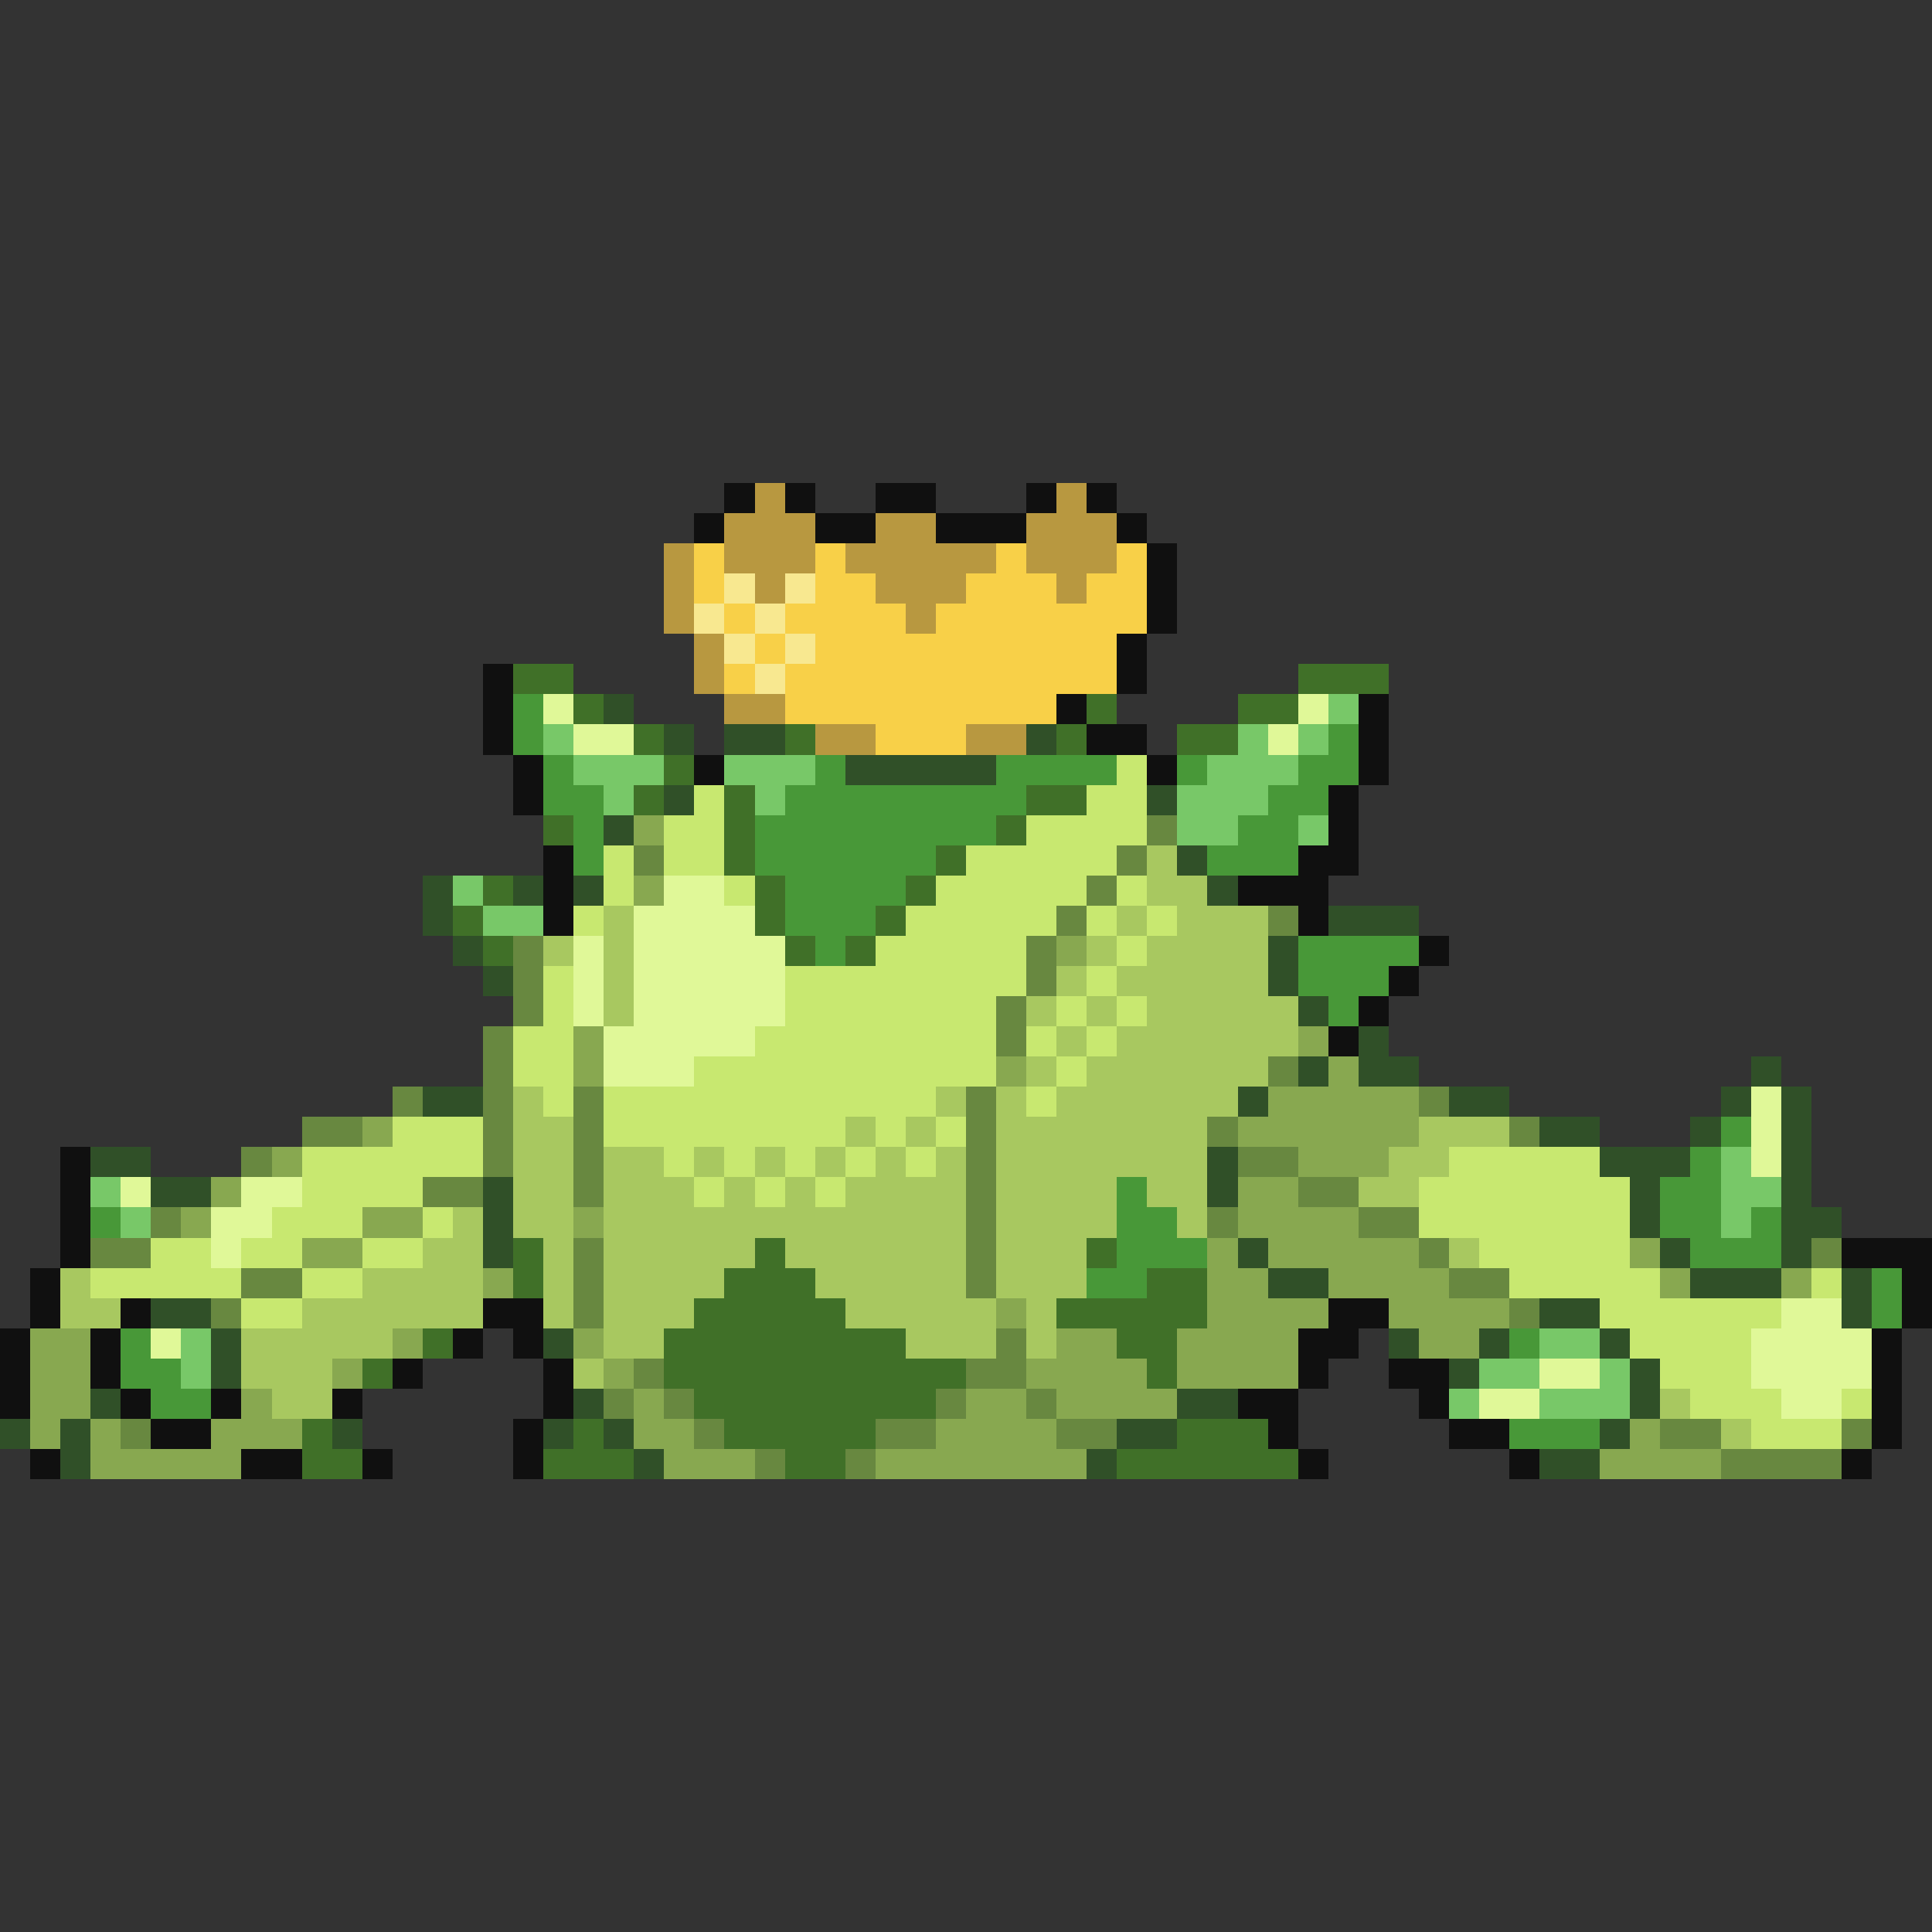 <svg xmlns="http://www.w3.org/2000/svg" viewBox="0 -0.5 64 64" shape-rendering="crispEdges">
<rect x="0" y="-0.5" width="64" height="64" fill="#333333" stroke="none"/>
<path stroke="#101010" d="M24 16h1M26 16h1M29 16h2M34 16h1M36 16h1M23 17h1M27 17h2M31 17h3M37 17h1M38 18h1M38 19h1M38 20h1M37 21h1M16 22h1M37 22h1M16 23h1M35 23h1M45 23h1M16 24h1M36 24h2M45 24h1M17 25h1M23 25h1M38 25h1M45 25h1M17 26h1M44 26h1M44 27h1M18 28h1M43 28h2M18 29h1M41 29h3M18 30h1M43 30h1M47 31h1M46 32h1M45 33h1M44 34h1M2 38h1M2 39h1M2 40h1M2 41h1M61 41h3M1 42h1M63 42h1M1 43h1M4 43h1M16 43h2M44 43h2M63 43h1M0 44h1M3 44h1M15 44h1M17 44h1M43 44h2M62 44h1M0 45h1M3 45h1M13 45h1M18 45h1M43 45h1M46 45h2M62 45h1M0 46h1M4 46h1M7 46h1M11 46h1M18 46h1M41 46h2M47 46h1M62 46h1M5 47h2M17 47h1M42 47h1M48 47h2M62 47h1M1 48h1M8 48h2M12 48h1M17 48h1M43 48h1M50 48h1M61 48h1" />
<path stroke="#b89840" d="M25 16h1M35 16h1M24 17h3M29 17h2M34 17h3M22 18h1M24 18h3M28 18h5M34 18h3M22 19h1M25 19h1M29 19h3M35 19h1M22 20h1M30 20h1M23 21h1M23 22h1M24 23h2M27 24h2M32 24h2" />
<path stroke="#f8d048" d="M23 18h1M27 18h1M33 18h1M37 18h1M23 19h1M27 19h2M32 19h3M36 19h2M24 20h1M26 20h4M31 20h7M25 21h1M27 21h10M24 22h1M26 22h11M26 23h9M29 24h3" />
<path stroke="#f8e890" d="M24 19h1M26 19h1M23 20h1M25 20h1M24 21h1M26 21h1M25 22h1" />
<path stroke="#407028" d="M17 22h2M43 22h3M19 23h1M36 23h1M41 23h2M21 24h1M26 24h1M35 24h1M39 24h2M22 25h1M21 26h1M24 26h1M34 26h2M18 27h1M24 27h1M33 27h1M24 28h1M31 28h1M16 29h1M25 29h1M30 29h1M15 30h1M25 30h1M29 30h1M16 31h1M26 31h1M28 31h1M17 41h1M25 41h1M36 41h1M17 42h1M24 42h3M38 42h2M23 43h5M35 43h5M14 44h1M22 44h8M37 44h2M12 45h1M22 45h10M38 45h1M23 46h8M10 47h1M19 47h1M24 47h5M39 47h3M10 48h2M18 48h3M26 48h2M37 48h6" />
<path stroke="#489838" d="M17 23h1M17 24h1M44 24h1M18 25h1M27 25h1M33 25h4M39 25h1M43 25h2M18 26h2M26 26h8M42 26h2M19 27h1M25 27h8M41 27h2M19 28h1M25 28h6M40 28h3M26 29h4M26 30h3M27 31h1M43 31h4M43 32h3M44 33h1M57 37h1M56 38h1M37 39h1M55 39h2M3 40h1M37 40h2M55 40h2M58 40h1M37 41h3M56 41h3M36 42h2M62 42h1M62 43h1M4 44h1M50 44h1M4 45h2M5 46h2M50 47h3" />
<path stroke="#e0f898" d="M18 23h1M43 23h1M19 24h2M42 24h1M22 29h2M21 30h4M19 31h1M21 31h5M19 32h1M21 32h5M19 33h1M21 33h5M20 34h5M20 35h3M58 36h1M58 37h1M58 38h1M4 39h1M8 39h2M7 40h2M7 41h1M59 43h2M5 44h1M58 44h4M51 45h2M58 45h4M49 46h2M59 46h2" />
<path stroke="#305028" d="M20 23h1M22 24h1M24 24h2M34 24h1M28 25h5M22 26h1M38 26h1M20 27h1M39 28h1M14 29h1M17 29h1M19 29h1M40 29h1M14 30h1M44 30h3M15 31h1M42 31h1M16 32h1M42 32h1M43 33h1M45 34h1M43 35h1M45 35h2M58 35h1M14 36h2M41 36h1M48 36h2M57 36h1M59 36h1M51 37h2M56 37h1M59 37h1M3 38h2M40 38h1M53 38h3M59 38h1M5 39h2M16 39h1M40 39h1M54 39h1M59 39h1M16 40h1M54 40h1M59 40h2M16 41h1M41 41h1M55 41h1M59 41h1M42 42h2M56 42h3M61 42h1M5 43h2M51 43h2M61 43h1M7 44h1M18 44h1M46 44h1M49 44h1M53 44h1M7 45h1M48 45h1M54 45h1M3 46h1M19 46h1M39 46h2M54 46h1M0 47h1M2 47h1M11 47h1M18 47h1M20 47h1M37 47h2M53 47h1M2 48h1M21 48h1M36 48h1M51 48h2" />
<path stroke="#78c868" d="M44 23h1M18 24h1M41 24h1M43 24h1M19 25h3M24 25h3M40 25h3M20 26h1M25 26h1M39 26h3M39 27h2M43 27h1M15 29h1M16 30h2M57 38h1M3 39h1M57 39h2M4 40h1M57 40h1M6 44h1M51 44h2M6 45h1M49 45h2M53 45h1M48 46h1M51 46h3" />
<path stroke="#c8e870" d="M37 25h1M23 26h1M36 26h2M22 27h2M34 27h4M20 28h1M22 28h2M32 28h5M20 29h1M24 29h1M31 29h5M37 29h1M19 30h1M30 30h5M36 30h1M38 30h1M29 31h5M37 31h1M18 32h1M26 32h8M36 32h1M18 33h1M26 33h7M35 33h1M37 33h1M17 34h2M25 34h8M34 34h1M36 34h1M17 35h2M23 35h10M35 35h1M18 36h1M20 36h11M34 36h1M13 37h3M20 37h8M29 37h1M31 37h1M10 38h6M22 38h1M24 38h1M26 38h1M28 38h1M30 38h1M48 38h5M10 39h4M23 39h1M25 39h1M27 39h1M47 39h7M9 40h3M14 40h1M47 40h7M5 41h2M8 41h2M12 41h2M49 41h5M3 42h5M10 42h2M50 42h5M60 42h1M8 43h2M53 43h6M54 44h4M55 45h3M56 46h3M61 46h1M58 47h3" />
<path stroke="#88a850" d="M21 27h1M21 29h1M35 31h1M19 34h1M43 34h1M19 35h1M33 35h1M44 35h1M42 36h5M12 37h1M41 37h6M9 38h1M43 38h3M7 39h1M41 39h2M6 40h1M12 40h2M19 40h1M41 40h4M10 41h2M40 41h1M42 41h5M54 41h1M16 42h1M40 42h2M44 42h4M55 42h1M59 42h1M33 43h1M40 43h4M46 43h4M1 44h2M13 44h1M19 44h1M35 44h2M39 44h4M47 44h2M1 45h2M11 45h1M20 45h1M34 45h4M39 45h4M1 46h2M8 46h1M21 46h1M32 46h2M35 46h4M1 47h1M3 47h1M7 47h3M21 47h2M31 47h4M54 47h1M3 48h5M22 48h3M29 48h7M53 48h4" />
<path stroke="#688840" d="M38 27h1M21 28h1M37 28h1M36 29h1M35 30h1M42 30h1M17 31h1M34 31h1M17 32h1M34 32h1M17 33h1M33 33h1M16 34h1M33 34h1M16 35h1M42 35h1M13 36h1M16 36h1M19 36h1M32 36h1M47 36h1M10 37h2M16 37h1M19 37h1M32 37h1M40 37h1M50 37h1M8 38h1M16 38h1M19 38h1M32 38h1M41 38h2M14 39h2M19 39h1M32 39h1M43 39h2M5 40h1M32 40h1M40 40h1M45 40h2M3 41h2M19 41h1M32 41h1M47 41h1M60 41h1M8 42h2M19 42h1M32 42h1M48 42h2M7 43h1M19 43h1M50 43h1M33 44h1M21 45h1M32 45h2M20 46h1M22 46h1M31 46h1M34 46h1M4 47h1M23 47h1M29 47h2M35 47h2M55 47h2M61 47h1M25 48h1M28 48h1M57 48h4" />
<path stroke="#a8c860" d="M38 28h1M38 29h2M20 30h1M37 30h1M39 30h3M18 31h1M20 31h1M36 31h1M38 31h4M20 32h1M35 32h1M37 32h5M20 33h1M34 33h1M36 33h1M38 33h5M35 34h1M37 34h6M34 35h1M36 35h6M17 36h1M31 36h1M33 36h1M35 36h6M17 37h2M28 37h1M30 37h1M33 37h7M47 37h3M17 38h2M20 38h2M23 38h1M25 38h1M27 38h1M29 38h1M31 38h1M33 38h7M46 38h2M17 39h2M20 39h3M24 39h1M26 39h1M28 39h4M33 39h4M38 39h2M45 39h2M15 40h1M17 40h2M20 40h12M33 40h4M39 40h1M14 41h2M18 41h1M20 41h5M26 41h6M33 41h3M48 41h1M2 42h1M12 42h4M18 42h1M20 42h4M27 42h5M33 42h3M2 43h2M10 43h6M18 43h1M20 43h3M28 43h5M34 43h1M8 44h5M20 44h2M30 44h3M34 44h1M8 45h3M19 45h1M9 46h2M55 46h1M57 47h1" />
</svg>